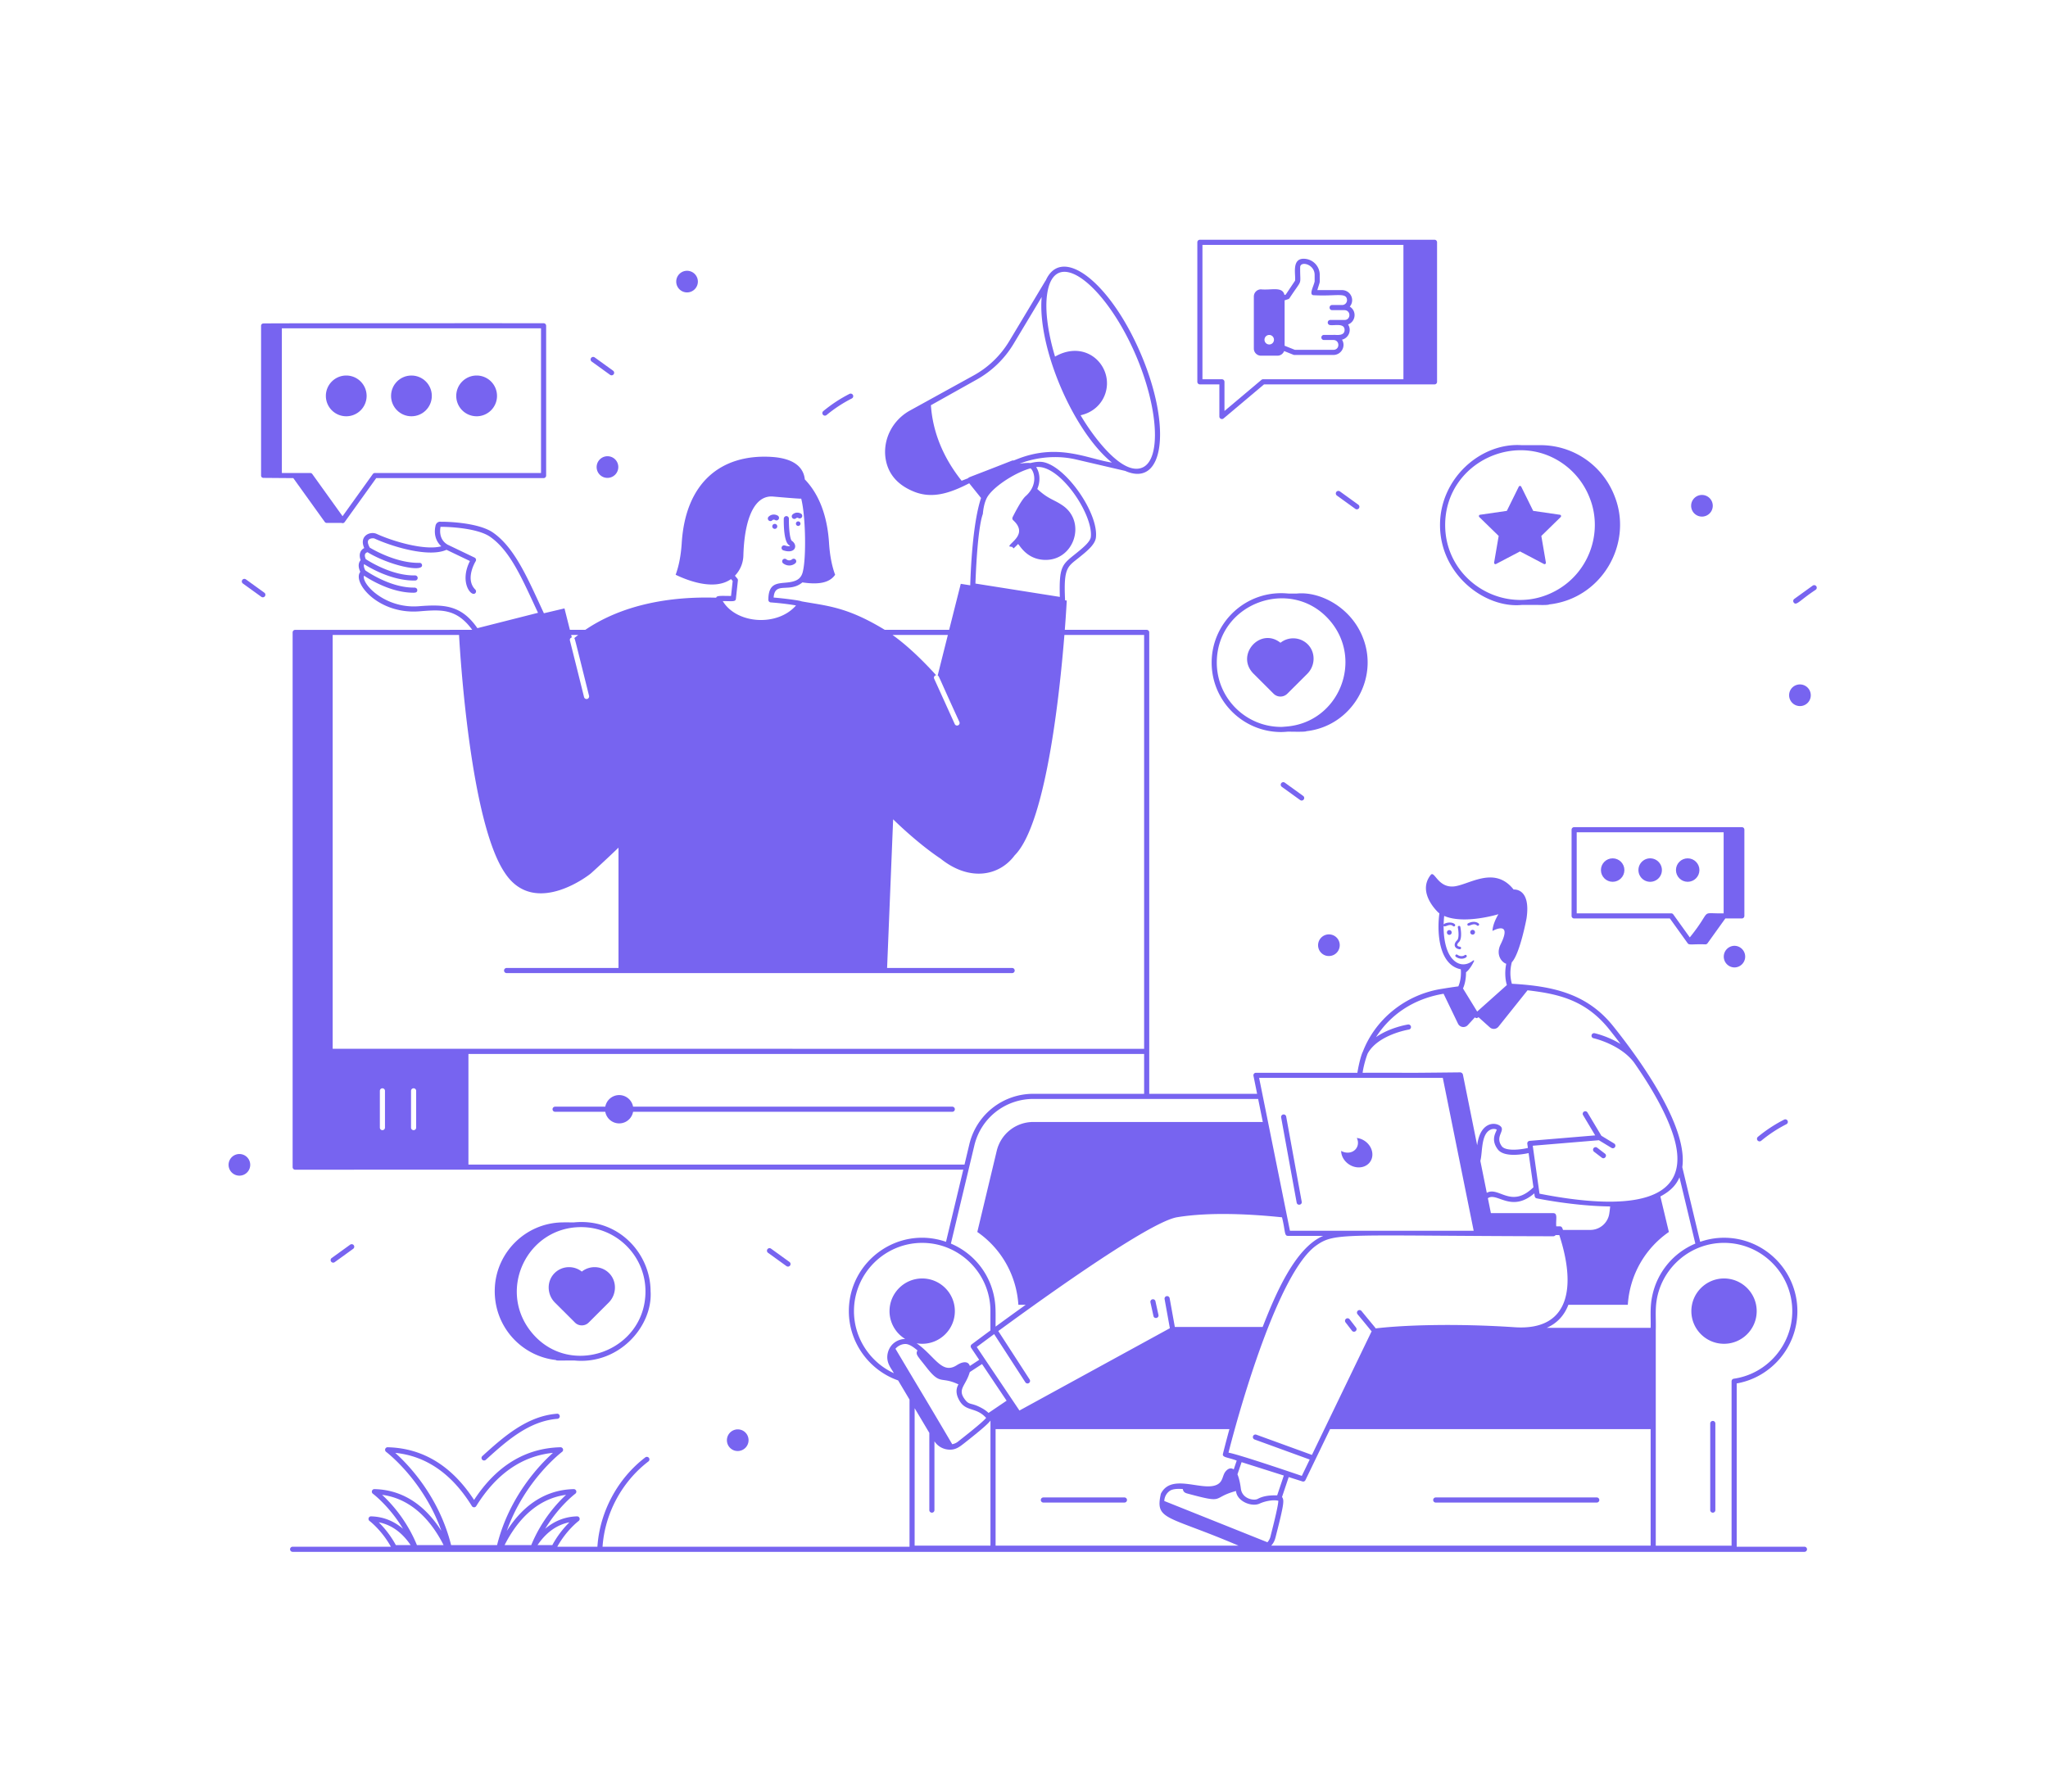 <svg xmlns="http://www.w3.org/2000/svg" enable-background="new 0 0 400 350" viewBox="0 0 400 350" id="CustomerEngagement"><path d="M336.724 249.758c-3.52 0-6.38 2.87-6.38 6.38 0 3.52 2.86 6.38 6.38 6.38s6.38-2.86 6.38-6.38c0-3.51-2.86-6.38-6.38-6.38zM288.468 180.784a.25.25 0 0 0 .346-.361c-.03-.03-.752-.706-2.082-.044a.25.25 0 0 0-.112.335c.231.474 1.124-.57 1.848.07zM287.622 181.653c-.258 0-.465.207-.465.465s.207.465.465.465.465-.206.465-.465-.206-.465-.465-.465zM283.068 181.7c-.258 0-.465.206-.465.465s.207.465.465.465.465-.207.465-.465-.207-.465-.465-.465zM285.09 185.446l.03.002a.25.25 0 0 0 .03-.498c-.284-.034-.475-.134-.52-.272-.052-.159.067-.4.312-.632.72-.68.328-2.736.281-2.968a.25.25 0 0 0-.49.1c.156.771.258 2.133-.135 2.504-.398.378-.56.797-.443 1.152.064.194.271.532.935.612zM286.42 186.629a.25.25 0 0 0-.352-.032c-.004.004-.6.485-1.427-.083a.25.25 0 1 0-.283.412c.749.515 1.574.435 2.03.055a.251.251 0 0 0 .032-.352zM265.384 228.058c1.673 0 2.846-1.289 2.637-2.88-.197-1.476-1.51-2.696-3.02-2.87.104.208.174.441.209.673.162 1.209-.732 2.196-1.999 2.196-.453 0-.883-.127-1.266-.337 0 .105.012.22.023.337.22 1.592 1.754 2.881 3.416 2.881z" fill="#7764f0" class="color000000 svgShape"></path><path d="M352.432 302.165H339.2v-31.901c6.787-1.187 11.852-7.181 11.852-14.12 0-7.908-6.43-14.341-14.332-14.341-1.63 0-3.192.289-4.655.795l-3.494-14.593c.01-.01.01-.03.01-.04.79-5.807-3.925-14.241-8.653-21.022l-.005-.01-.012-.014a124.227 124.227 0 0 0-4.78-6.384c-5.052-6.355-11.67-7.894-19.84-8.35-.39-1.348-.384-2.766-.014-4.203 1.586-1.668 2.872-8.539 2.872-8.539.907-6.063-2.52-5.665-2.52-5.665-3.859-4.887-8.984-.677-11.925-.59-2.94.086-3.543-3.191-4.281-2.25-2.757 3.516 1.556 7.381 1.556 7.381.048.036.103.061.152.095-.392 2.94-.214 6.987 1.54 9.27.69.901 1.58 1.46 2.64 1.67.1 1.191-.07 2.401-.48 3.34-1.09.141-2.24.321-3.46.521-6.957 1.165-12.754 5.924-15.18 12.21-.468.904-.988 3.444-1.07 4.15h-19.81a.49.49 0 0 0-.49.6l.71 3.51h-21.07v-90.14c0-.27-.22-.5-.5-.5H207.97c.27-3.506.381-5.72.381-5.72l-.345-.054c.005-.033.019-.064.017-.098-.319-6.396.508-6.454 2.785-8.3 1.515-1.225 3.08-2.492 3.236-3.858.543-4.726-5.771-13.811-10.237-14.729-.722-.147-1.598-.062-2.54.174-.59-.072-1.562.036-2.144.13.101-.023 5.025-2.23 11.053-.826.107.025 10.223 2.384 9.593 2.235 7.63 3.366 9.153-8.635 2.991-23.003-5.935-13.834-15.363-21.234-18.512-14.211-.14.166.752-1.26-7.141 11.876a18.51 18.51 0 0 1-6.844 6.628l-12.596 6.944c-3.377 1.895-5.262 5.637-4.701 9.345.47 3.013 2.351 5.197 5.59 6.486 3.511 1.396 6.906.327 10.747-1.652l2.308 2.873c-1.482 4.456-1.966 12.373-2.112 17.062l-1.848-.292s-1.042 4.116-2.27 8.99h-12.57c-7.397-4.512-11.286-4.674-16.23-5.56-.407-.203-3.766-.616-5.48-.75.236-3.238 3.067-.816 5.62-2.96 2.86.43 5.22.22 6.39-1.49-.58-1.57-1.02-3.57-1.19-6.21-.35-5.51-2.05-9.64-4.73-12.42-.21-2-1.64-4.11-6.58-4.4-9.71-.56-16.71 4.93-17.46 16.82-.17 2.64-.61 4.64-1.19 6.21 3.245 1.558 7.892 2.932 10.82.84l.32.38-.32 2.92c-1.651 0-2.89-.127-2.89.34-8.918-.28-18.236 1.3-25.576 6.28h-3.007l-1.057-4.19-4.02.95c-3.02-6.44-5.549-12.69-9.924-15.751-3.07-2.14-9.981-2.147-10.175-2.122-.468-.094-.918.2-1.06.715.003.125-.72 2.366 1.115 4.077-3.118.844-9.16-.848-12.608-2.418-1.297-.603-3.498.397-2.437 2.756-.736.385-1.128 1.2-.706 2.366-.321.376-.626 1.09-.065 2.284-1.613 2.067 3.48 8.319 11.455 7.72 4.215-.331 7.287-.657 10.41 3.613-3.553 0 12.81 0-34.581.003-.28 0-.5.22-.5.5v104.46c0 .28.22.5.5.5 32.65-.003 27.437-.004 130.486-.003l-3.374 14.092c-9.366-3.235-18.976 3.796-18.976 13.548 0 6.157 3.986 11.558 9.626 13.531l2.224 3.74v28.749h-59.957c.451-6.497 3.782-12.71 8.961-16.663a.5.5 0 0 0-.607-.795c-5.423 4.141-8.905 10.652-9.357 17.458h-7.838c1.804-3.247 4.147-5.012 4.171-5.03.175-.13.246-.36.175-.566a.494.494 0 0 0-.485-.337c-2.32.06-4.421.886-6.221 2.424 2.67-4.43 5.84-6.815 5.88-6.846.175-.128.246-.357.175-.563a.507.507 0 0 0-.485-.338c-6.325.149-10.458 4.045-13.074 8.168 3.516-9.922 10.718-15.383 10.798-15.443.175-.13.246-.358.175-.564a.513.513 0 0 0-.485-.338c-6.85.165-12.524 3.627-16.875 10.294-4.34-6.666-10.011-10.129-16.868-10.294a.493.493 0 0 0-.484.338.499.499 0 0 0 .175.564c.08.06 7.283 5.52 10.798 15.443-2.616-4.123-6.75-8.019-13.075-8.168a.49.49 0 0 0-.484.338.5.5 0 0 0 .176.564c.039.03 3.209 2.409 5.881 6.848-1.8-1.54-3.903-2.367-6.223-2.427a.476.476 0 0 0-.486.337.5.5 0 0 0 .175.565c.025.018 2.354 1.773 4.17 5.03H57.155a.5.5 0 1 0 0 1h295.277a.5.5 0 1 0 0-1zm-275.118-.324a19.194 19.194 0 0 0-3.337-4.447c2.45.474 4.535 1.964 6.224 4.447h-2.887zm4.116 0c-2.033-4.957-5.115-8.262-6.804-9.816 6.113.81 9.851 5.557 12.01 9.816H81.43zm6.677 0c-2.378-9.52-8.361-15.722-10.914-18.016 6.054.616 11.086 4.107 14.972 10.397a.5.5 0 0 0 .851 0c3.9-6.289 8.934-9.78 14.983-10.397-2.553 2.294-8.537 8.495-10.914 18.016h-8.978zm10.45 0c2.158-4.26 5.897-9.005 12.008-9.816-1.688 1.554-4.77 4.859-6.804 9.816h-5.205zm6.434 0c1.687-2.482 3.772-3.971 6.22-4.446a18.996 18.996 0 0 0-3.335 4.446h-2.885zm178.47-114.766c-1.102-1.433-1.522-3.857-1.504-6.217.252.43 1.129-.57 1.837.058a.25.25 0 0 0 .346-.361c-.567-.568-1.968-.302-2.176.064.012-.574.045-1.141.105-1.687 3.937 1.714 10.587-.333 10.587-.333-1.22 2.073-1.147 3.266-1.147 3.266s3.993-2.224 1.58 2.628c-.966 1.941.115 3.455 1.098 3.79-.315 1.532-.208 3.049.124 4.152l-5.8 5.18-2.77-4.51c.354-.796.602-1.904.591-3.16.87-.662 1.538-2.116 1.57-2.187a.105.105 0 0 0-.162-.127c-1.648 1.3-3.218.813-4.28-.556zm-16.351 18.766c1.993-3.696 7.982-4.697 8.052-4.708a.501.501 0 0 0 .416-.573.509.509 0 0 0-.573-.416c-.222.036-3.581.593-6.251 2.465 2.748-4.293 7.203-7.47 13.196-8.472l2.815 5.84a1.169 1.169 0 0 0 1.914.284l1.393-1.518c.315.297.547.077.7-.025l2.208 1.984c.5.449 1.275.385 1.695-.14l5.672-7.101c6.141.71 11.435 1.948 16.004 7.694.676.848 1.41 1.79 2.17 2.798-2.474-1.516-4.919-2.073-5.07-2.105a.5.5 0 1 0-.215.977c.053.01 5.191 1.17 7.892 4.714 2.846 4.08 5.678 8.746 7.253 13.016 5.776 15.364-9.636 15.785-25.695 12.64-.025-.18-1.336-9.47-1.32-9.368l12.913-1.077 2.469 1.499a.502.502 0 0 0 .687-.168.502.502 0 0 0-.168-.688l-2.5-1.518-2.724-4.559a.501.501 0 0 0-.859.514l2.376 3.977-12.806 1.068a.5.5 0 0 0-.453.567l.116.822c-1.763.4-4.403.613-5.106-.35-1.456-2.008.984-3.11-.43-4.04-.48-.299-1.34-.509-2.24-.069-.81.4-1.81 1.4-2.13 3.94l-2.78-13.79a.579.579 0 0 0-.57-.46c-15.12.16-6.052.04-19.02.08.04-.48.365-2.153.969-3.734zm-1.964 50.906c3 3.617 2.565 3.17 2.759 3.31l-9.234 19.128-2.433 5.042-10.87-3.955a.5.5 0 0 0-.341.94l10.775 3.92-1.541 3.193c-.107-.035-12.254-4.195-14.32-4.54 2.217-8.743 9.773-35.326 17.18-40.5 3.655-2.582 5.445-1.86 46.25-1.77a.58.58 0 0 0 .466-.24h.712c3.277 10.008 2.137 18.732-8.698 18.01-11.519-.769-21.641-.43-27.185.229-.057-.183.004-.034-2.749-3.402a.498.498 0 1 0-.771.635zm-14.4 31.51-1.297 3.869c-.978 0-2.474-.027-3.804.695-.705.385-3.015.044-3.288-1.999-.106-.88-.326-1.99-.666-2.802l.808-2.377 8.246 2.613zm-22.258-28.78-29.377 16.078c-9.918-14.754-5.53-8.23-8.34-12.41.003-.003 2.198-1.634 3.398-2.52l6.097 9.416a.5.5 0 1 0 .84-.543l-6.13-9.468c4.817-3.513 29.027-21.254 34.925-22.235 6.272-1.031 14.164-.642 20.49.015.67 2.665.421 3.625 1.14 3.625h6.92c-5.592 2.326-9.492 11.808-11.84 17.8h-17.15l-1.015-5.623a.508.508 0 0 0-.581-.403.5.5 0 0 0-.404.58l1.027 5.689zm64.023-34.972c1.18 1.61 4.645 1.06 6.047.76l.942 6.676c-4.384 4.266-6.753-.24-9.11 1.084l-1.259-6.24c.453-1.639.09-5.17 1.95-6.08.48-.24.98-.17 1.24-.04 0 .426-1.29 1.828.19 3.84zm12.76 15.77c-.116-.348-.21-.7-.61-.7h-.7c-.13-1.29.351-2.58-.59-2.58h-12.18l-.59-2.92c1.798-1.242 4.532 2.923 9.067-.94.076.266-.028.865.47.97.073.015 7.23 1.502 14.35 1.584-.053.527-.113 1.03-.187 1.476a3.753 3.753 0 0 1-3.72 3.11h-5.31zm-23.471-29.7c3.97 19.67.893 4.458 6.028 29.86H251.94c-1.364-6.822-2.384-11.835-4.28-21.25l-.91-4.5-.2-1-.63-3.11H281.8zM204.593 57.008c1.662-9.137 11.455-1.12 17.247 12.383 4.418 10.3 5.007 20.352 1.285 21.948-3.97 1.706-9.747-6.244-12.072-10.218 4.126-.912 5.972-4.913 4.817-8.284-1.18-3.49-5.283-5.765-9.809-3.173-1.108-3.68-2.164-8.862-1.468-12.656zm-15.508 36.417-1.269.494c-3.624-4.565-5.635-9.515-6-14.755l8.934-5.002a19.513 19.513 0 0 0 7.214-6.986l5.49-9.152c-.875 9.822 6.158 26.202 13.718 32.345-4.652-.7-10.368-3.82-18.268-.768l-.931.363a.599.599 0 0 0-.312.021c-8.825 3.478-8.386 3.187-8.576 3.44zm2.876 6.98c.093-1.041.295-2.18.768-3.113 1.02-2.012 5.338-4.909 8.54-5.803.515.368 1.042 1.78.532 3.276v.01c-.24.72-.7 1.46-1.48 2.15-.92.82-2.38 3.79-2.55 4.12-.09.2-.05.44.12.59 2.982 2.713-.76 4.402-.76 5.11l.49.09.06-.01.28.31c.3-.27.6-.56.88-.86.403.367 1.604 2.74 4.7 3.07 6.138.648 8.881-7.358 3.93-10.65-1.805-1.203-2.684-1.159-4.88-3.17.675-1.54.503-3.205-.217-4.276 4.583-.59 11.18 9.268 10.676 13.652-.11.96-1.577 2.148-2.87 3.197-2.702 2.185-3.362 2.424-3.18 8.511l-16.488-2.607c.44-11.684 1.445-13.497 1.449-13.597zm-6.832 23.64c-.67 2.66-1.376 5.472-1.988 7.92.299.15-.04-.256 4.24 9.07.11.25 0 .55-.25.66a.49.49 0 0 1-.66-.25l-4.01-8.84a.49.49 0 0 1 .24-.66c.05-.02.1-.03.15-.03-2.874-3.163-5.799-5.926-8.53-7.87h10.808zm-41.398-7.06.39-3.59a.475.475 0 0 0-.12-.38c-.16-.18-.32-.37-.46-.55a5.885 5.885 0 0 0 1.65-3.94c.12-4.3.87-7.65 2.2-9.61.92-1.35 2.13-2.04 3.6-1.91 4.75.42 5.45.42 5.45.42s.01-.02.03-.07c.5 1.88.77 5.4.77 8.61 0 2.37-.14 4.56-.46 5.8-.26 1.01-.85 1.49-1.6 1.74-2.26.807-5.11-.532-5.11 3.67 0 .27.2.49.47.51 1.84.14 3.49.34 4.93.59-3.595 4.16-11.59 3.664-14.31-.85 1.837 0 2.498.181 2.57-.44zm-32.05 7.54-.121-.48h1.374c-.263.202-.525.406-.783.62.133.114-.053-.592 2.9 11.27.06.27-.1.54-.37.61a.511.511 0 0 1-.61-.37 3323.622 3323.622 0 0 0-2.76-11.05c-.07-.26.1-.54.37-.6zm-29.932-6.09c-6.65.49-11.2-4.463-10.648-5.97 1.256.834 5.365 3.328 9.648 3.328.43 0 .762-.083.751-.515-.006-.276-.215-.451-.511-.488-4.598.097-9.207-3.062-9.647-3.37-.19-.366-.376-.867-.225-1.207 2.817 1.777 6.576 3.27 9.971 3.196.628-.015.682-.96-.023-1-4.37.101-8.793-2.635-9.627-3.18-.259-.616-.302-1.15.341-1.35 4.25 2.576 10.69 3.963 10.655 2.566-.007-.276-.19-.49-.512-.488-4.455.084-9.033-2.575-9.703-2.98-.254-.455-.552-1.158-.217-1.528.286-.315.93-.343 1.159-.235 3.702 1.687 10.676 3.715 14.045 2.193l4.576 2.194c-2.105 4.13.251 7.088 1.05 6.282a.5.5 0 0 0-.002-.707c-2.069-2.062.048-5.494.07-5.529a.5.5 0 0 0-.207-.717l-5.25-2.519c-1.982-1.13-1.398-3.383-1.407-3.488h.005c.08-.023 6.883-.006 9.693 1.95 4.066 2.843 6.34 8.456 9.35 14.84l-11.845 3.004c-3.164-4.58-6.566-4.663-11.49-4.283zm-6.558 101.85c0 .28-.23.5-.5.5-.28 0-.5-.22-.5-.5v-7.18c0-.27.22-.5.5-.5.27 0 .5.23.5.5v7.18zm6.09 0c0 .28-.22.5-.5.5s-.5-.22-.5-.5v-7.18c0-.27.22-.5.5-.5s.5.23.5.5v7.18zm-16.307-15.4v-80.84h24.684c.192 3.493 2.174 36.483 8.943 46.47 5.907 9.004 17.03 0 16.93 0 2.7-2.44 5.27-4.92 5.27-4.92v23.506H98.948a.5.5 0 1 0 0 1h98.735a.5.5 0 1 0 0-1h-24.422l1.18-29.046s4.56 4.55 9.27 7.69c5.543 4.455 11.383 3.5 14.47-.65 6.395-6.395 8.985-34.018 9.71-43.05h15.57v80.85l-158.487-.01zm26.517 22.62v-21.61h131.97v7.79h-21.63a12.82 12.82 0 0 0-12.51 9.87l-.94 3.95h-96.89zm98.81-3.72c1.27-5.36 6.02-9.1 11.53-9.1h43.9l.91 4.5h-44.81c-3.42 0-6.36 2.32-7.16 5.65l-3.79 15.84c4.66 3.23 7.64 8.41 8.02 14.23h1.43c-2.21 1.58-4.22 3.04-5.88 4.26-.017-1.334.046-2.944-.065-4.253-.455-5.306-3.742-9.878-8.665-11.967l4.58-19.16zm-23.51 32.36c0-7.36 5.98-13.34 13.33-13.34 7.298 0 13.296 5.952 13.32 13.27v3.84c-2.05 1.51-3.4 2.52-3.65 2.71-.21.16-.27.46-.12.68l1.578 2.346-1.829 1.2c-.328-1.055-1.515-.821-2.53-.16-2.94 1.905-4.248-1.724-7.857-4.272.352.06.712.099 1.081.099 3.52 0 6.38-2.86 6.38-6.38 0-3.51-2.86-6.38-6.38-6.38s-6.38 2.87-6.38 6.38a6.374 6.374 0 0 0 3.06 5.438c-1.527.028-2.926.994-3.365 2.603-.552 2.034.782 3.271 1.146 4.081-4.616-2.133-7.784-6.825-7.784-12.115zm8.104 7.345c.642-.766 1.655-1.044 2.28-.891.599.125 1.3.608 2.017 1.216-.413.805-.034 1.011 1.784 3.344 2.78 3.567 2.747 1.632 6.223 3.294-.028.1-.793 1.078-.046 2.708 1.304 2.849 3.346 1.517 5.447 3.83l.003.004c-.67.879-4.903 4.158-5.478 4.623a2.56 2.56 0 0 1-1.143.519c-6.63-11.245-4.431-7.454-11.087-18.647zm18.556 38.465h-14.81v-26.856l2.868 4.824v15.088a.5.5 0 1 0 1 0V281.57a3.583 3.583 0 0 0 2.365 1.57c1.577.28 2.438-.4 3.476-1.216 3.421-2.696 4.675-3.816 5.1-4.408v24.439zm-.38-25.93c-.352-.345-.908-.754-1.66-1.124-1.83-.926-2.105-.346-3-1.566-1.46-1.985.228-2.606 1-5.29l2.394-1.566 4.796 7.156-3.53 2.39zm1.38 25.93v-22.77h45.67c-.74 2.71-1.19 4.51-1.26 4.82-.21.749 1.009.675 2.684 1.336l-.582 1.716c-.599-.412-1.174-.125-1.618.433-.708.894-.388 2.303-2.242 2.76-3.003.738-8.44-2.294-10.368 1.556-1.196 5.273 1.236 4.168 15.169 10.149h-47.453zm53.091-.665-20.141-8.06a2.523 2.523 0 0 1 1.083-1.989c.662-.437 1.748-.391 2.529-.352.115.6.435.77.986.908 7.482 2.018 4.482.817 9.383-.515l.022-.008v.01c.205 2.038 3.07 3.161 4.611 2.454 1.029-.471 2.605-.807 3.656-.556.001 1.118-1.392 6.391-1.537 7-.1.419-.311.793-.592 1.108zm74.847.665h-74.107c.69-.772.779-1.37 1.013-2.29 1.553-6.088 1.524-6.61 1.1-7.217l1.303-3.89 2.673.847a.48.48 0 0 0 .6-.26l4.81-9.96h62.608v22.77zm0-42.55h-20.298c2.095-.919 3.474-2.512 4.23-4.5h11.61c.37-5.81 3.35-11 8.02-14.23l-1.66-6.94c2.1-1.112 3.142-2.344 3.73-3.74l3.1 12.95a14.201 14.201 0 0 0-8.413 10.206c-.503 2.33-.248 4.364-.319 6.254zm15.81 10.432v32.122h-14.808v-42.054c.079-2.414-.195-4.23.3-6.57 1.298-6.008 6.656-10.532 13.03-10.532 7.35 0 13.331 5.984 13.331 13.34 0 6.591-4.91 12.265-11.424 13.199a.5.5 0 0 0-.428.495z" fill="#7764f0" class="color000000 svgShape"></path><path d="M155.464 101.257c.196-.18.386-.1.46-.056a.5.5 0 0 0 .547-.837c-.304-.202-1.046-.43-1.682.156a.5.5 0 0 0 .675.737zM155.896 101.855a.444.444 0 1 0 .446.445.447.447 0 0 0-.446-.445zM152.987 107.512c2.352.784 2.943-.995 1.657-1.867-.331-.26-.592-2.277-.56-4.316a.501.501 0 0 0-.492-.508c-.233-.005-.503.217-.508.492-.021 1.333.033 4.505.998 5.16.152.103.207.197.236.197-.071.038-.376.105-1.015-.108a.505.505 0 0 0-.633.317.501.501 0 0 0 .317.633zM150.82 101.654a.443.443 0 0 1 .56-.067.499.499 0 0 0 .547-.836c-.32-.213-1.107-.454-1.783.167a.5.5 0 1 0 .676.736zM151.324 102.343a.49.49 0 0 0-.488.488c0 .27.218.487.488.487s.488-.217.488-.487a.49.49 0 0 0-.488-.488zM154.684 109.28a.869.869 0 0 1-1.111-.02.5.5 0 1 0-.608.796c.806.616 1.779.491 2.371-.019a.5.5 0 1 0-.652-.758zM234.354 75.092h3.802v6.271c0 .427.5.653.822.383l7.901-6.654 33.298.003c.28 0 .5-.23.5-.5v-27.26c0-.28-.22-.5-.5-.5h-45.823a.5.5 0 0 0-.5.5v27.257a.5.5 0 0 0 .5.5zm.5-27.256h39.253v26.256h-27.41a.505.505 0 0 0-.323.117l-7.218 6.079v-5.696a.5.5 0 0 0-.5-.5h-3.802V47.836z" fill="#7764f0" class="color000000 svgShape"></path><path d="M246.281 69.485h3.23c.59 0 1.097-.375 1.297-.903l1.827.73c.06.023.122.035.186.035h7.574c1.595 0 2.515-1.69 1.719-2.987 1.324-.346 1.923-1.846 1.177-2.973 1.493-.552 1.764-2.605.335-3.49 1.072-1.26.191-3.225-1.544-3.225h-4.792c.621-2.058.46-1.096.477-2.968a3.16 3.16 0 0 0-3.156-3.156c-2.409 0-1.493 3.254-1.674 4.29l-1.813 2.709-.254.082c-.374-1.743-2.603-.89-4.589-1.104a1.4 1.4 0 0 0-1.39 1.39v10.18c0 .77.63 1.39 1.39 1.39zm4.62-10.816.695-.224a.494.494 0 0 0 .262-.197c2.673-4.063 2.035-2.188 2.079-6.027 0-1.306 2.83-.638 2.83 1.483v1.263c-.169.935-1.236 2.705-.153 2.705 4.277.243 6.29-.59 6.468.832a.957.957 0 0 1-.948 1.084h-1.954c-.662 0-.661 1 0 1h2.367c1.357 0 1.31 1.92.06 1.92h-2.782a.5.5 0 1 0 0 1c.814.128 2.827-.455 2.79.988-.037 1.276-1.842.867-2.171.93h-1.865a.5.5 0 1 0 0 1h1.865c1.255 0 1.307 1.92-.049 1.92h-7.479l-2.015-.803v-8.874zm-3 6.766c.51 0 .92.42.92.93 0 .52-.41.93-.92.93-.52 0-.93-.41-.93-.93 0-.51.41-.93.93-.93zM297.234 118.178h3.14c.102.007 2.013.068 2.21-.1 10.31-1.157 16.373-11.876 12.81-21.04-2.26-5.98-7.85-9.94-14.21-10.07-.1-.008-4.24 0-3.962 0-7.954-.548-15.968 6.446-15.968 15.6 0 9.67 8.768 16.323 15.98 15.61zm8.942-26.902a14.664 14.664 0 0 1 4.359 6.121c.131.336.248.675.353 1.018 1.898 6.32-.781 13.38-6.683 16.798-9.71 5.658-21.946-1.422-21.946-12.647 0-12.381 14.52-19.04 23.917-11.29z" fill="#7764f0" class="color000000 svgShape"></path><path d="m292.71 104.7-.89 5.202c-.036.228.2.377.377.278l4.678-2.457 4.673 2.457a.263.263 0 0 0 .383-.278l-.89-5.202 3.776-3.688a.263.263 0 0 0-.141-.45l-5.229-.76-2.336-4.736c-.089-.178-.382-.178-.471 0l-2.337 4.736-5.228.76c-.223.034-.297.289-.147.45l3.783 3.688zM266.225 124.66c-2.218-5.87-8.243-9.176-12.947-8.705-.569 0-1.613.004-1.7-.005-8.16-.79-14.928 5.63-14.928 13.488 0 7.482 6.09 13.569 13.577 13.569.282 0 .952-.036 1.357-.077 2.554.046 3.445.02 3.57-.086 8.82-.99 14.19-10.167 11.071-18.185zm-15.113 17.287c-.296.021-.59.059-.889.059-6.93 0-12.568-5.638-12.568-12.569 0-11.598 14.453-16.893 21.985-8.317 6.83 7.779 1.862 20.096-8.528 20.827z" fill="#7764f0" class="color000000 svgShape"></path><path d="M250.089 125.567c-3.96-3.138-8.869 2.417-5.254 6.051l3.908 3.9a1.902 1.902 0 0 0 2.691 0l3.908-3.9c1.569-1.577 1.629-4.122.13-5.69a4.018 4.018 0 0 0-5.383-.36zM108.57 265.691c.15.129.028.103 3.57.086 8.739.887 15.374-6.669 14.927-13.523-.016-7.362-6.27-14.321-14.965-13.45-.103-.002-2.202-.01-2.322 0-7.131.145-12.74 5.815-13.128 12.635-.42 7.443 5.028 13.48 11.918 14.252zm4.93-25.966c6.931 0 12.569 5.634 12.569 12.56 0 11.883-15.225 17.227-22.543 7.628-6.268-8.23-.457-20.188 9.974-20.188z" fill="#7764f0" class="color000000 svgShape"></path><path d="M112.29 258.365c.368.378.856.557 1.345.557s.977-.18 1.346-.557l3.908-3.9c1.568-1.576 1.628-4.122.128-5.69a3.983 3.983 0 0 0-2.854-1.226h-.034c-.917 0-1.791.309-2.494.866a4 4 0 0 0-2.485-.866h-.043a3.983 3.983 0 0 0-2.854 1.226c-1.5 1.568-1.44 4.114.128 5.69l3.908 3.9zM306.949 162.092v16.836a.5.5 0 0 0 .5.5h18.7l3.484 4.855c.287.4.993.114 3.456.205.16 0 .31-.08.41-.21l3.479-4.85h3.221c.28 0 .5-.22.5-.5v-16.84c0-.28-.22-.5-.5-.5l-32.75.004a.5.5 0 0 0-.5.5zm1 .5h28.7v15.836c-4.944.1-1.976-1.028-6.612 4.702l-3.225-4.494a.5.5 0 0 0-.406-.208h-18.457v-15.836z" fill="#7764f0" class="color000000 svgShape"></path><circle cx="314.973" cy="169.974" r="2.291" fill="#7764f0" class="color000000 svgShape"></circle><path d="M322.3 167.683a2.29 2.29 0 1 0 0 4.582 2.29 2.29 0 0 0 2.29-2.291 2.293 2.293 0 0 0-2.29-2.291z" fill="#7764f0" class="color000000 svgShape"></path><circle cx="329.627" cy="169.974" r="2.291" fill="#7764f0" class="color000000 svgShape"></circle><path d="M63.432 101.966c.09.118.227.191.373.191h2.917c.059.025.12.045.187.045a.5.5 0 0 0 .406-.208l6.166-8.592h32.687a.5.5 0 0 0 .5-.5V63.643a.5.5 0 0 0-.5-.5c-.101 0-53.849-.011-54.722.045a.45.45 0 0 0-.455.455v29.259c0 .255.2.455.455.455 1.123.01 4.822.04 5.84.045l6.146 8.564zm-8.383-37.823h50.62v28.26H73.223a.5.5 0 0 0-.406.207l-5.91 8.235-5.91-8.235a.5.5 0 0 0-.406-.208H55.05V64.143z" fill="#7764f0" class="color000000 svgShape"></path><path d="M93.092 81.323a3.979 3.979 0 0 0 3.981-3.981 3.985 3.985 0 0 0-3.981-3.982 3.985 3.985 0 0 0-3.981 3.982 3.979 3.979 0 0 0 3.981 3.98z" fill="#7764f0" class="color000000 svgShape"></path><circle cx="80.359" cy="77.342" r="3.981" fill="#7764f0" class="color000000 svgShape"></circle><path d="M67.626 81.323a3.979 3.979 0 0 0 3.98-3.981 3.985 3.985 0 0 0-3.98-3.982 3.985 3.985 0 0 0-3.981 3.982 3.979 3.979 0 0 0 3.98 3.98zM185.994 216.197H123.65a2.768 2.768 0 0 0-2.715-2.265c-1.353 0-2.479.98-2.716 2.265h-9.8a.5.5 0 1 0 0 1h9.8a2.76 2.76 0 0 0 5.431 0h62.343a.5.5 0 1 0 0-1zM94.178 285.155a.5.5 0 0 0 .706.034c4.003-3.634 8.399-7.577 13.982-8.01a.498.498 0 0 0 .46-.536c-.02-.276-.276-.5-.536-.46-5.836.45-10.383 4.457-14.578 8.266a.5.5 0 0 0-.034.706zM225.674 254.209a.5.5 0 0 0-.977.215l.587 2.665c.143.646 1.119.43.976-.215l-.586-2.665zM263.602 257.74a.5.5 0 1 0-.791.611l1.247 1.615a.5.5 0 1 0 .791-.612l-1.247-1.615zM334.53 277.586a.5.5 0 0 0-.5.5v16.925a.5.5 0 1 0 1 0v-16.925a.5.5 0 0 0-.5-.5zM311.947 224.208a.5.5 0 1 0-.608.795l1.519 1.16c.527.403 1.132-.393.607-.794l-1.518-1.161zM254.24 234.759l-3.032-16.637a.508.508 0 0 0-.582-.402.501.501 0 0 0-.402.582l3.031 16.636c.12.654 1.103.476.985-.18zM280.418 293.537h31.449a.5.5 0 1 0 0-1h-31.449a.5.5 0 1 0 0 1zM219.616 292.537h-15.831a.5.5 0 1 0 0 1h15.83a.5.5 0 1 0 0-1zM343.98 222.861a26.795 26.795 0 0 1 4.936-3.245.499.499 0 1 0-.453-.89 27.797 27.797 0 0 0-5.12 3.364.5.5 0 0 0 .637.771zM119.167 73.234a.5.5 0 0 0 .586-.81l-3.596-2.597a.5.5 0 1 0-.586.81l3.596 2.597zM134.191 57.125a2.113 2.113 0 1 0-.002-4.226 2.113 2.113 0 0 0 .002 4.226zM338.79 184.77a2.113 2.113 0 1 0-.004 4.226 2.113 2.113 0 0 0 .004-4.225zM116.597 91.768c.178.74.785 1.347 1.525 1.526a2.12 2.12 0 0 0 2.574-2.577 2.096 2.096 0 0 0-1.522-1.523 2.119 2.119 0 0 0-2.577 2.574zM354.74 114.52a.5.5 0 0 0-.699-.113l-3.595 2.596a.5.5 0 0 0-.113.698c.526.726 1.188-.448 4.294-2.483a.5.5 0 0 0 .113-.699zM332.412 100.92a2.113 2.113 0 1 0 .003-4.226 2.113 2.113 0 0 0-.003 4.226zM351.025 133.774a2.096 2.096 0 0 0-1.522 1.522 2.12 2.12 0 0 0 2.574 2.577 2.102 2.102 0 0 0 1.525-1.525 2.119 2.119 0 0 0-2.577-2.574zM65.377 246.566l3.596-2.596a.5.5 0 1 0-.586-.81l-3.596 2.596a.5.5 0 1 0 .586.81zM46.757 225.446a2.113 2.113 0 1 0 .003 4.226 2.113 2.113 0 0 0-.003-4.226zM161.435 81.085a26.748 26.748 0 0 1 4.938-3.244.501.501 0 0 0 .22-.673.505.505 0 0 0-.674-.22 27.793 27.793 0 0 0-5.12 3.365.5.5 0 0 0 .636.772zM250.237 153.008a.5.5 0 0 0 .112.698l3.597 2.597a.5.5 0 0 0 .586-.81l-3.597-2.598a.499.499 0 0 0-.698.113zM260.08 182.604a2.119 2.119 0 0 0-2.576 2.574c.178.74.785 1.347 1.525 1.526a2.12 2.12 0 0 0 2.574-2.577 2.097 2.097 0 0 0-1.522-1.523zM143.564 283.404a2.12 2.12 0 0 0 2.574-2.577 2.097 2.097 0 0 0-1.522-1.523 2.12 2.12 0 0 0-2.577 2.574c.178.74.785 1.347 1.525 1.526zM154.308 247.232a.5.5 0 0 0-.112-.698l-3.597-2.597a.5.5 0 1 0-.586.81l3.597 2.598a.5.5 0 0 0 .698-.113zM48.04 113.194a.5.5 0 1 0-.585.81l3.596 2.597a.5.5 0 0 0 .586-.81l-3.596-2.597zM265.413 99.298a.5.5 0 0 0-.113-.699l-3.595-2.596a.5.5 0 1 0-.586.81l3.595 2.597a.5.5 0 0 0 .699-.112z" fill="#7764f0" class="color000000 svgShape"></path></svg>